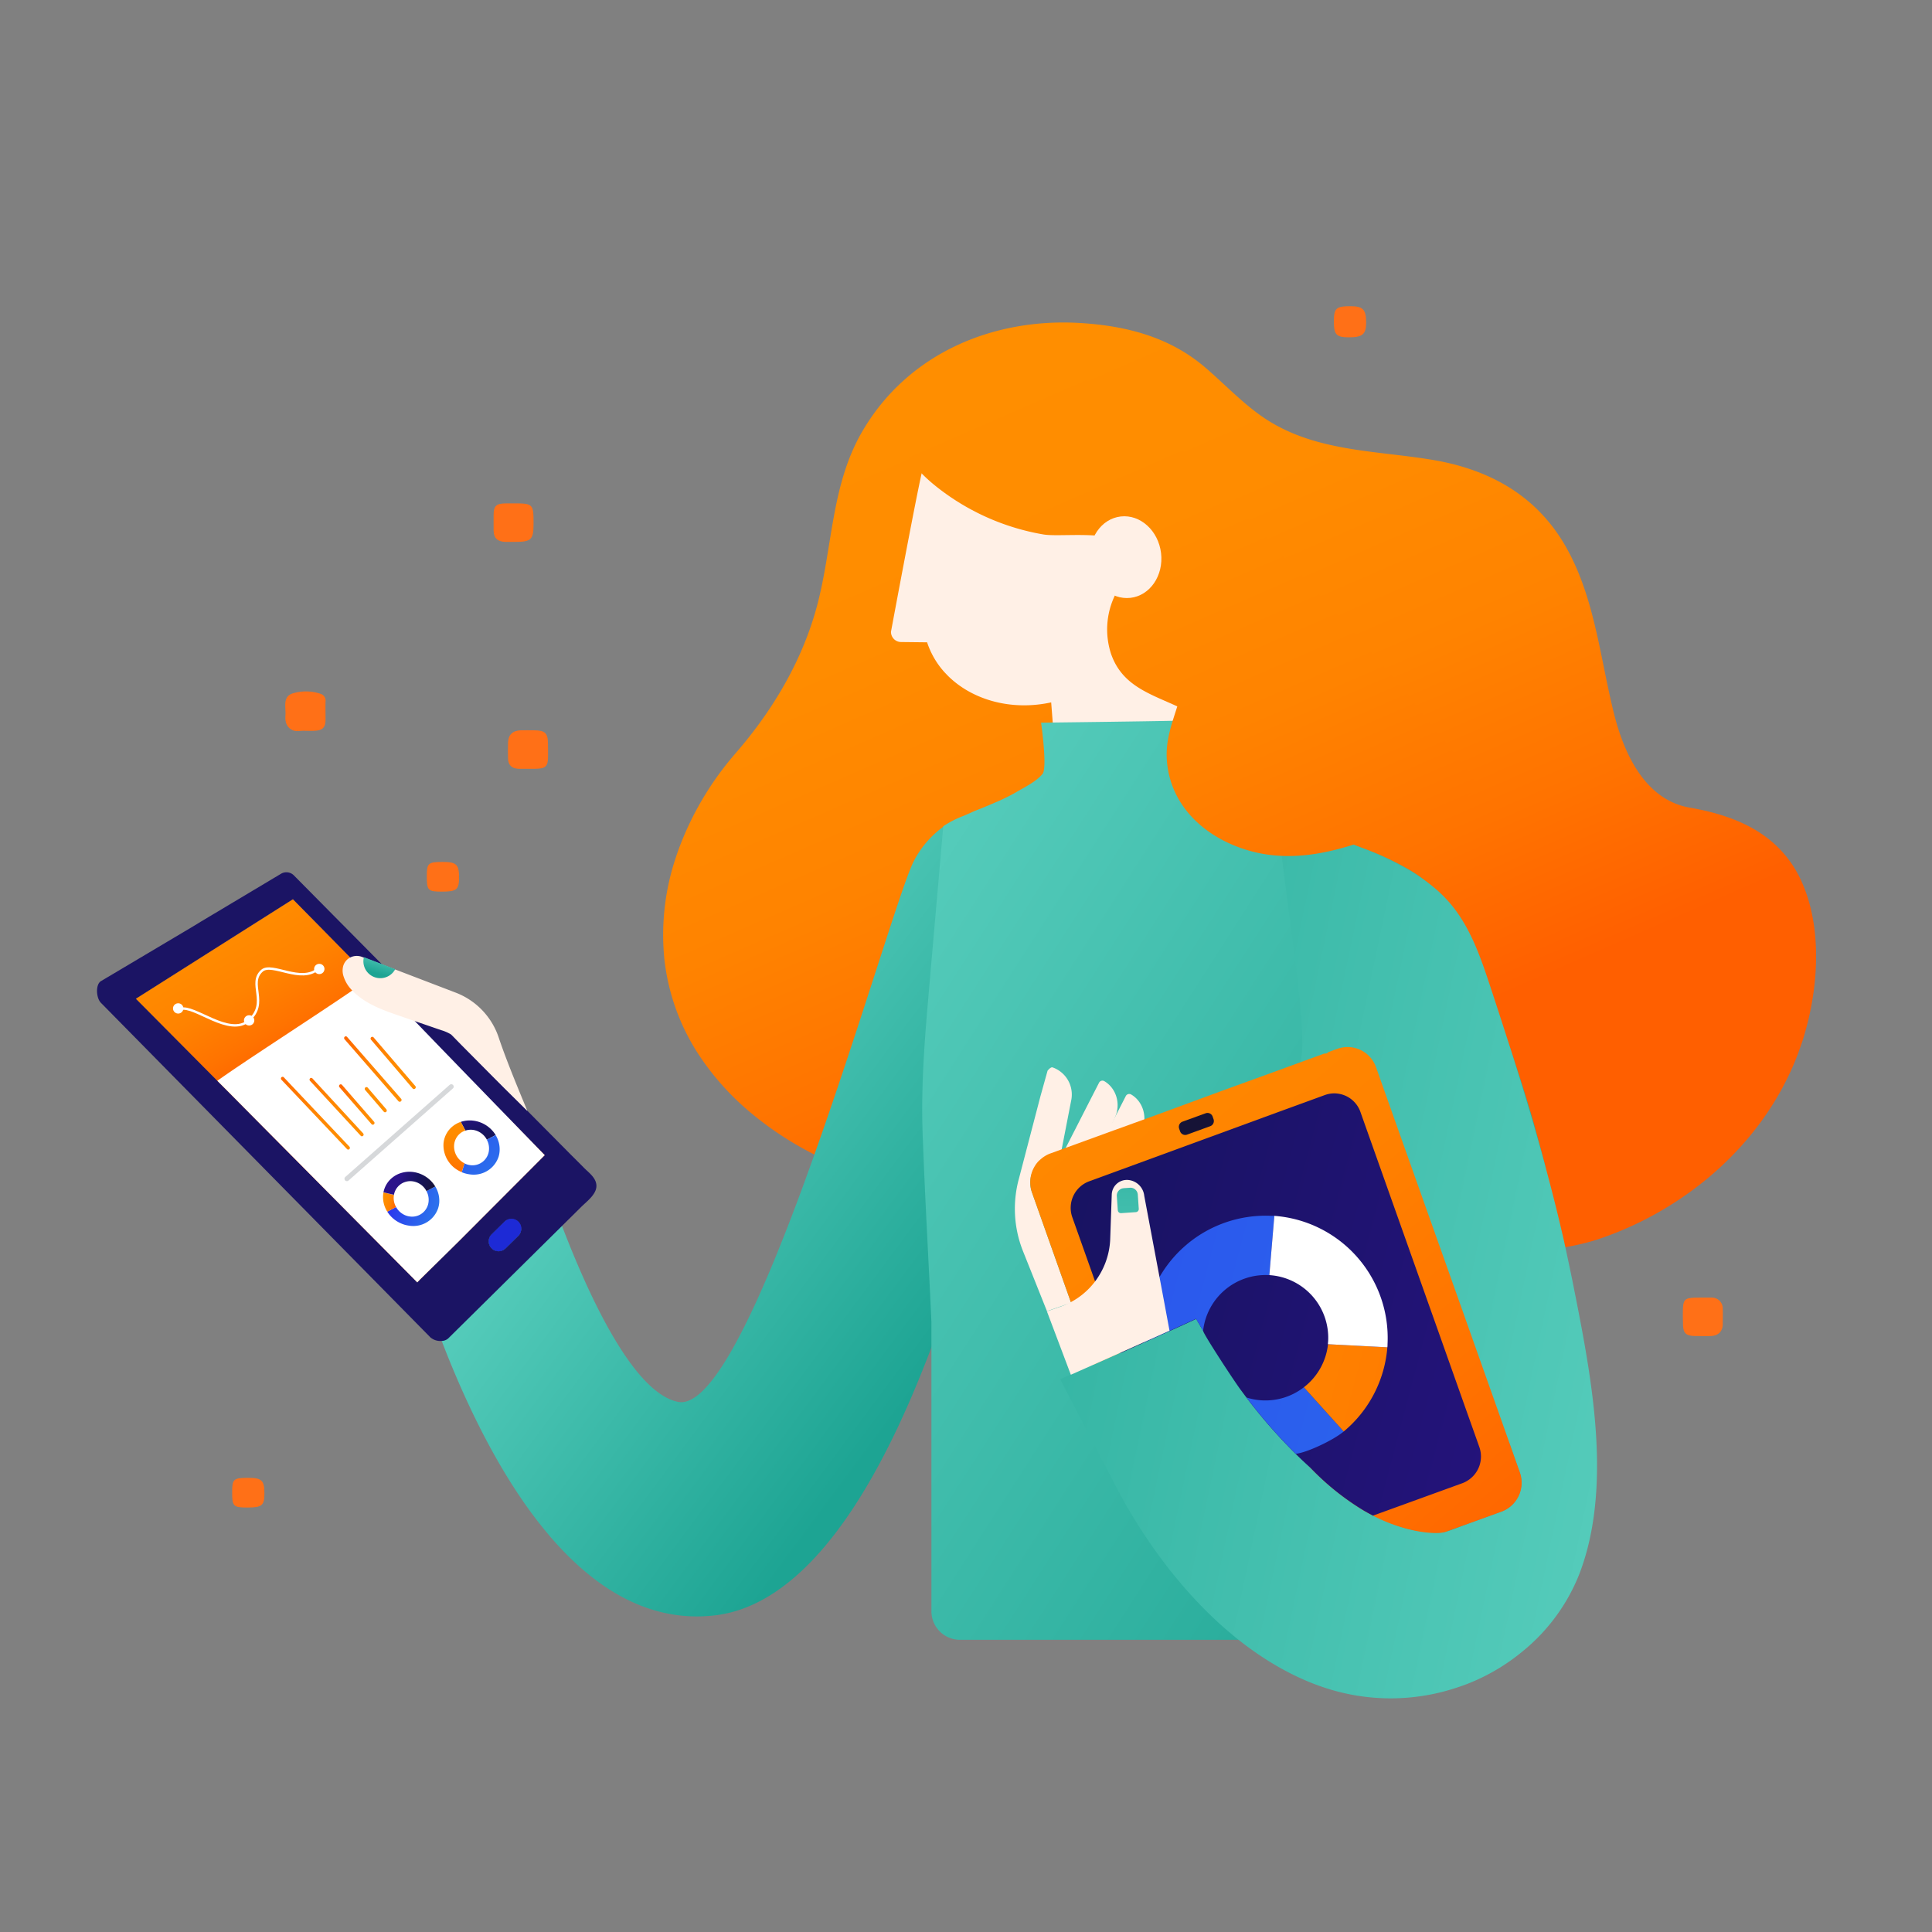 <svg id="Layer_1" data-name="Layer 1" xmlns="http://www.w3.org/2000/svg" xmlns:xlink="http://www.w3.org/1999/xlink" viewBox="0 0 800 800"><rect x="0" y="0" width="800" height="800" fill="#808080" stroke="none"/><defs><style>.cls-1{fill:url(#linear-gradient);}.cls-2{fill:#fff0e6;}.cls-3{fill:url(#linear-gradient-2);}.cls-4{fill:url(#linear-gradient-3);}.cls-5{fill:url(#linear-gradient-4);}.cls-6{fill:url(#linear-gradient-5);}.cls-7{fill:url(#linear-gradient-6);}.cls-8{fill:url(#linear-gradient-7);}.cls-9{fill:url(#linear-gradient-8);}.cls-10{fill:url(#linear-gradient-9);}.cls-11{fill:url(#linear-gradient-10);}.cls-12{fill:#fff;}.cls-13{fill:url(#linear-gradient-11);}.cls-14{fill:url(#linear-gradient-12);}.cls-15{fill:#1b1464;}.cls-16{fill:url(#linear-gradient-13);}.cls-17{fill:url(#linear-gradient-14);}.cls-18{fill:url(#linear-gradient-15);}.cls-19{fill:#1d2ad6;}.cls-20,.cls-21{fill:none;stroke-linecap:round;stroke-miterlimit:10;}.cls-20{stroke:#fff;}.cls-21{stroke:#999da3;stroke-width:2px;opacity:0.4;}.cls-22{fill:url(#linear-gradient-16);}.cls-23{fill:url(#linear-gradient-17);}.cls-24{fill:url(#linear-gradient-18);}.cls-25{fill:url(#linear-gradient-19);}.cls-26{fill:url(#linear-gradient-20);}.cls-27{fill:url(#linear-gradient-21);}.cls-28{fill:url(#linear-gradient-22);}.cls-29{fill:url(#linear-gradient-23);}.cls-30{fill:url(#linear-gradient-24);}.cls-31{fill:url(#linear-gradient-25);}.cls-32{fill:url(#linear-gradient-26);}.cls-33{fill:url(#linear-gradient-27);}.cls-34{fill:url(#linear-gradient-28);}.cls-35{fill:url(#linear-gradient-29);}.cls-36{fill:#161336;}.cls-37{fill:url(#linear-gradient-30);}.cls-38{fill:#ff7017;}</style><linearGradient id="linear-gradient" x1="391.64" y1="113.51" x2="538.16" y2="449.51" gradientUnits="userSpaceOnUse"><stop offset="0" stop-color="#ff8f00"/><stop offset="0.35" stop-color="#ff8c00"/><stop offset="0.6" stop-color="#ff8300"/><stop offset="0.81" stop-color="#ff7300"/><stop offset="1" stop-color="#ff5f00"/></linearGradient><linearGradient id="linear-gradient-2" x1="491.75" y1="613.44" x2="190.17" y2="389.51" gradientUnits="userSpaceOnUse"><stop offset="0.3" stop-color="#1da493"/><stop offset="0.44" stop-color="#2eb09f"/><stop offset="0.91" stop-color="#68d9c8"/></linearGradient><linearGradient id="linear-gradient-3" x1="654.52" y1="623.67" x2="229.81" y2="351.05" gradientUnits="userSpaceOnUse"><stop offset="0" stop-color="#1da493"/><stop offset="0.22" stop-color="#2eb09f"/><stop offset="1" stop-color="#68d9c8"/></linearGradient><linearGradient id="linear-gradient-4" x1="263.35" y1="460.62" x2="828.68" y2="579.43" xlink:href="#linear-gradient-3"/><linearGradient id="linear-gradient-5" x1="287.54" y1="489.09" x2="852.86" y2="607.89" gradientTransform="translate(-80.52 15.36) rotate(2.98)" xlink:href="#linear-gradient-3"/><linearGradient id="linear-gradient-6" x1="310.23" y1="268.73" x2="646.33" y2="660.24" xlink:href="#linear-gradient"/><linearGradient id="linear-gradient-7" x1="303.3" y1="414.07" x2="868.63" y2="532.88" gradientTransform="translate(-80.52 15.36) rotate(2.98)" gradientUnits="userSpaceOnUse"><stop offset="0" stop-color="#161336"/><stop offset="0.11" stop-color="#161346"/><stop offset="0.26" stop-color="#161358"/><stop offset="0.37" stop-color="#16135e"/><stop offset="1" stop-color="#2c138b"/></linearGradient><linearGradient id="linear-gradient-8" x1="302.2" y1="419.33" x2="867.52" y2="538.13" gradientTransform="translate(-80.52 15.36) rotate(2.98)" gradientUnits="userSpaceOnUse"><stop offset="0" stop-color="#2b34ed"/><stop offset="0.47" stop-color="#2b57ed"/><stop offset="1" stop-color="#2b73ed"/></linearGradient><linearGradient id="linear-gradient-9" x1="292.54" y1="465.3" x2="857.86" y2="584.11" xlink:href="#linear-gradient-8"/><linearGradient id="linear-gradient-10" x1="296.53" y1="446.29" x2="861.86" y2="565.09" gradientTransform="translate(-80.52 15.36) rotate(2.98)" xlink:href="#linear-gradient"/><linearGradient id="linear-gradient-11" x1="214.94" y1="506.26" x2="203.25" y2="516.61" gradientUnits="userSpaceOnUse"><stop offset="0.22" stop-color="#2c138b"/><stop offset="0.4" stop-color="#211375"/><stop offset="0.61" stop-color="#16135e"/><stop offset="0.84" stop-color="#161349"/><stop offset="1" stop-color="#161336"/></linearGradient><linearGradient id="linear-gradient-12" x1="173.76" y1="419.82" x2="111.01" y2="475.37" xlink:href="#linear-gradient-11"/><linearGradient id="linear-gradient-13" x1="172.5" y1="385.99" x2="117.44" y2="487.17" gradientUnits="userSpaceOnUse"><stop offset="0" stop-color="#2c138b"/><stop offset="0.54" stop-color="#16135e"/><stop offset="0.71" stop-color="#16135b"/><stop offset="0.83" stop-color="#161352"/><stop offset="0.94" stop-color="#161342"/><stop offset="1" stop-color="#161336"/></linearGradient><linearGradient id="linear-gradient-14" x1="174.45" y1="425.44" x2="174.13" y2="426.02" xlink:href="#linear-gradient-13"/><linearGradient id="linear-gradient-15" x1="86.39" y1="349.69" x2="135.03" y2="435.53" xlink:href="#linear-gradient"/><linearGradient id="linear-gradient-16" x1="305.72" y1="1092.79" x2="317.35" y2="1115.02" gradientTransform="translate(224.27 -680.04) rotate(17.08)" xlink:href="#linear-gradient-11"/><linearGradient id="linear-gradient-17" x1="286.56" y1="1100.41" x2="327.02" y2="1120.15" gradientTransform="translate(224.27 -680.04) rotate(17.08)" xlink:href="#linear-gradient-8"/><linearGradient id="linear-gradient-18" x1="300.83" y1="1098.26" x2="308.1" y2="1129.34" gradientTransform="translate(224.27 -680.04) rotate(17.08)" xlink:href="#linear-gradient"/><linearGradient id="linear-gradient-19" x1="285.94" y1="1142.06" x2="305.66" y2="1142.06" gradientTransform="translate(224.27 -680.04) rotate(17.08)" xlink:href="#linear-gradient-8"/><linearGradient id="linear-gradient-20" x1="282.09" y1="1144.68" x2="288.86" y2="1144.68" gradientTransform="translate(224.27 -680.04) rotate(17.08)" xlink:href="#linear-gradient"/><linearGradient id="linear-gradient-21" x1="282.03" y1="1135.37" x2="301.87" y2="1135.37" gradientTransform="translate(224.27 -680.04) rotate(17.08)" xlink:href="#linear-gradient-11"/><linearGradient id="linear-gradient-22" x1="574.74" y1="1277.34" x2="531.52" y2="1253.77" gradientTransform="matrix(1.08, 0.41, -0.22, 1.03, -189.74, -1063.63)" xlink:href="#linear-gradient"/><linearGradient id="linear-gradient-23" x1="138.9" y1="1051.4" x2="95.67" y2="1027.83" gradientTransform="matrix(0.92, 0.25, -0.32, 0.93, 362.76, -539.13)" xlink:href="#linear-gradient"/><linearGradient id="linear-gradient-24" x1="-890.01" y1="534.09" x2="-933.27" y2="510.5" gradientTransform="matrix(0.72, 0.07, -0.45, 0.8, 1042.45, 103.47)" xlink:href="#linear-gradient"/><linearGradient id="linear-gradient-25" x1="-3019.78" y1="-666.91" x2="-3063.05" y2="-690.5" gradientTransform="matrix(0.58, -0.09, -0.54, 0.71, 1543.7, 658.48)" xlink:href="#linear-gradient"/><linearGradient id="linear-gradient-26" x1="348.1" y1="1217.12" x2="304.85" y2="1193.53" gradientTransform="matrix(0.96, 0.34, -0.31, 0.96, 217.13, -822.64)" xlink:href="#linear-gradient"/><linearGradient id="linear-gradient-27" x1="-148.17" y1="948.49" x2="-191.44" y2="924.9" gradientTransform="matrix(0.83, 0.2, -0.4, 0.87, 674.39, -340.3)" xlink:href="#linear-gradient"/><linearGradient id="linear-gradient-28" x1="267.46" y1="1068.34" x2="266.64" y2="1050.42" gradientTransform="translate(214.53 -691.4) rotate(17.17)" xlink:href="#linear-gradient-2"/><linearGradient id="linear-gradient-29" x1="424.41" y1="98.69" x2="570.52" y2="433.76" xlink:href="#linear-gradient"/><linearGradient id="linear-gradient-30" x1="569.3" y1="389.69" x2="574.89" y2="532.47" gradientTransform="translate(-46.16 -21.09) rotate(6.91)" xlink:href="#linear-gradient-3"/></defs><title>de endelige </title><path class="cls-1" d="M747.66,426.67a.06.06,0,0,1,0,0c-.51,1.81-1,3.6-1.63,5.35h0c-.46,1.4-1,2.78-1.45,4.12-9.91,26.31-28.85,47.52-51.49,62h0a140.92,140.92,0,0,1-29.31,14.31,83.47,83.47,0,0,1-9,2.64c-3.71.88-7.44,1.56-11.17,2.07-16.41,2.22-33,1.19-49.57-.41l-4.89-.47c-4.46-.46-8.93-.93-13.38-1.36-5.35-.53-10.68-1-16-1.35-31.34-2-62.72-3.43-93.95-6.37-10.89-1-21.76-2.25-32.61-3.75-.27,0-.55-.07-.82-.12-2-.27-4-.56-6-.86-7.84-1.17-15.66-2.49-23.47-4l-1.09-.21c-5.71-1.13-11.42-2.33-17.09-3.68A230.93,230.93,0,0,1,346,482.17c-1.87-.81-3.71-1.65-5.55-2.53a137.58,137.58,0,0,1-31.22-20.27,110,110,0,0,1-18.91-21.18,90,90,0,0,1-14.9-38.48c-.11-.8-.21-1.59-.3-2.39a100.46,100.46,0,0,1,4.69-42.15q.76-2.34,1.64-4.65a128,128,0,0,1,21.82-37.06c.48-.58,1-1.16,1.47-1.73,15.07-17.38,27.52-38.06,33.63-61.08,6.4-24.1,5.8-49.71,18.51-71.7,19.12-33.11,54.93-47.25,90-45.22,18.89,1.09,37.18,5.57,52.17,18.43,8.46,7.24,16.17,15.59,25.44,21.58,21.24,13.7,46.87,12.77,70.52,17C618,195,637.57,206,649.5,228.42c11,20.64,13.18,44.4,18.8,67,4.33,17.42,13.32,35.89,31.38,39,13.85,2.41,26.7,6.9,36.18,16.08a46.74,46.74,0,0,1,10.19,14.64C754.25,383.37,753.18,406.93,747.66,426.67Z"/><path class="cls-2" d="M488.5,252.85l-4.16-50.67-14.43.53c-.23-2.29-.54-4.57-1-6.82a50.35,50.35,0,0,0-2.27-8.44c-3.52-9.6-9.81-18.51-18.31-24.32-8.67-5.91-20.12-4.93-30-3.52-13.22,1.88-29.65,5.88-37.65,17.48-3.26,4.73,3.26,11.91,1.38,17.31-1.35,3.84-13.12,67.18-13.12,67.18a4.19,4.19,0,0,0,4.14,4.27l10.81.12a34.72,34.72,0,0,0,7,12.16q.92,1,1.92,2C403,290,419,294.39,435.27,290.84l3.4,43.92c1,12.74,11.35,12.1,24.1,11.06,10.6-.86,21.61-6.92,27.51-10.66,2.73-1.72,4.36-3,4.36-3Z"/><path class="cls-3" d="M412.82,332.08,400.44,476.15l-2.93,45.94s-3.08,12.3-9.43,29.47q-.93,2.55-2,5.33h0c-14.74,39-44.54,106.64-90.06,112-55.89,6.54-93-61.28-113.11-113.62-3.5-9.12-6.48-17.77-9-25.47-3-9.19-5.2-17-6.72-22.74-.52-1.91-.95-3.57-1.31-5-.81-3.2-1.21-5-1.21-5l10.71-5.53,3.66-1.89,10.28-5.3,2.56-1.33,1.68-.88,8.54-4.4,4.75-2.46L217.31,470l.07,0,2.15-1.11s.5,1.76,1.45,4.83a.07.07,0,0,1,0,.07c.59,1.87,1.33,4.22,2.22,7,2.29,7,5.55,16.5,9.53,26.89,11.77,30.72,29.88,69.09,48,72.8,16.85,3.46,41.79-59.28,62.45-119.44,16.85-49,30.85-96.34,35.34-104.73a40.49,40.49,0,0,1,12-13.91,41.21,41.21,0,0,1,8-4.15c1.29-.53,3-1.29,4.83-2.13l2-.79c.73-.28,1.43-.56,2.12-.86l2.06-.85C410.65,333,411.76,332.55,412.82,332.08Z"/><path class="cls-4" d="M637.3,473.13c-.21-.71-.39-1.39-.58-2.08q-.69-2.57-1.35-5c-.17-.58-.33-1.19-.5-1.76-1.14-3.95-2.33-7.88-3.55-11.82q-.75-2.46-1.55-4.91c-.63-2-1.26-3.93-1.91-5.89-.23-.69-.46-1.38-.68-2.07-.76-2.33-1.54-4.66-2.33-7-.85-2.5-1.7-5-2.58-7.5-.27-.75-.53-1.52-.81-2.31-7.26-21.22-12.84-42.82-30.1-57.14l-.06-.05c-.55-.47-1.13-.92-1.71-1.37a59.58,59.58,0,0,0-5.72-3.87,118.71,118.71,0,0,0-22.11-10.06l-.48-.16-1.07-.38c-1.83-.65-3.69-1.28-5.56-1.93-5.5-1.91-11.19-3.95-17.49-6.84l-5.88-2.67-.13-.05a2.16,2.16,0,0,1-.2-.09l-.37-.14h0l-.15-.05-.73-.24a3.22,3.22,0,0,1-.37-.12c-6.42-2.2-30.51-11.22-32.22-24.77-1-7.88-2.29-11.94-2.68-14.34,0-.07,0-.16,0-.22-.43,0-1.24,0-2.36.05l-5.66.11h-.75c-11.92.25-38.7.59-49.7.72l-4.87.07s2.68,18.72.6,21.21c-2.64,3.19-7.28,5.43-10.81,7.51a77.53,77.53,0,0,1-8,4c-1.06.47-2.17.95-3.29,1.41l-2.06.85c-.69.3-1.39.58-2.12.86l-2,.79c-1.81.83-3.49,1.58-4.78,2.11l-.05,0a41.21,41.21,0,0,0-8,4.15q-1.72,19.69-3.44,39.41c-.08.77-.14,1.55-.2,2.31q-1.35,15.31-2.66,30.63c-.74,8.44-1.4,16.74-1.84,25-.54,9.88-.75,19.76-.4,29.86,0,1,.08,2,.12,3,.92,25.05,2.39,50.06,3.52,75.1V667.15A11.81,11.81,0,0,0,397.47,679H607.11V524h-5.64A97,97,0,0,0,598,508s-1-2.71-1-2.71l-1.47-4.09,0-.07-1.15-3.26-1.67-4.7-1.37-3.86-.68-1.91-.45-1.26-3.44-9.67,3.15.6c4.32.81,8.66,1.62,13,2.37,7.15,1.26,14.34,2.36,21.52,3.07q1.63.18,3.27.3,6.12.54,12.2.6H640C639.11,479.9,638.18,476.43,637.3,473.13Z"/><path class="cls-5" d="M653.88,652a78.49,78.49,0,0,1-23.29,31.7,83.61,83.61,0,0,1-18.76,11.77,76.93,76.93,0,0,1-8.34,3.25,86.65,86.65,0,0,1-51,1.33,94.94,94.94,0,0,1-12.83-4.62c-32.28-14.25-58.24-44.88-74.91-74.94-.52-.93-2-3.67-3.92-7.41-.39-.74-.8-1.53-1.24-2.35C452,596.17,439,571.11,439,571.11l4.38-1.94c2.37-1,5.57-2.45,9.25-4.09l11.24-5,9.53-4.27.13-.06.12-.06,1.36-.6,1.36-.61,5.3-2.39,2.56-1.16,1.54-.69c3.53-1.59,6.75-3.07,9.44-4.31v0c.15.29,1.38,2.42,2.9,5a.24.24,0,0,0,0,.09c0,.08.07.18.12.32a1,1,0,0,0,.09.19c.05.11.12.23.18.37l.13.24c.09.16.19.32.27.48a0,0,0,0,0,0,0l.33.57a2.92,2.92,0,0,0,.18.33l.81,1.35.06.09c.21.36.44.74.69,1.12l0,.06.49.79.05.08,1.67,2.65a.48.48,0,0,0,.09.14c.61,1,1.26,2,1.91,3l.19.3c.17.23.32.47.47.72.32.51.65,1,1,1.51s.66,1,1,1.49l.33.49,1.84,2.77,1.44,2.13.44.66c.64.93,1.19,1.71,1.59,2.26.55.74,1.12,1.48,1.68,2.22.31.42.63.86,1,1.28.18.24.35.47.55.71.52.7,1.06,1.4,1.61,2.1q1.42,1.83,2.89,3.62c.38.47.77.93,1.16,1.4h0c.32.41.67.82,1,1.23.84,1,1.68,2,2.53,2.94q1.07,1.23,2.16,2.43l.71.8c.6.66,1.2,1.3,1.81,1.94.34.39.71.77,1.07,1.15.62.65,1.25,1.31,1.89,2,.18.2.36.38.56.57.79.82,1.6,1.63,2.41,2.43.3.32.59.61.89.89.53.54,1.07,1.06,1.61,1.58a2.18,2.18,0,0,1,.27.24q2,2,4.14,3.86l0,0,.21.2c1.76,1.77,3.54,3.47,5.38,5.1q2.05,1.85,4.19,3.56c.46.39.94.77,1.42,1.13s1,.75,1.43,1.11.88.67,1.34,1a87.06,87.06,0,0,0,7.57,5l1.24.7.79.44,1.48.79.26-.1a79,79,0,0,0,13.41,5.4,59.79,59.79,0,0,0,12.55,1.84,16.47,16.47,0,0,0,4.72-.68c2.27-.64,4.46-1.62,6.72-2.43l14-5.09,1.54-.56a12.73,12.73,0,0,0,7.58-16.25l-4.43-12.5-13.61-1.73-4.11-11.53-11.77-33.22-.45-1.28-1.82-5.09-1.94-5.46L574.36,491.5l-10.28-29-.73-2.07a11.59,11.59,0,0,0-5.64-6.45l-2.44-6.89a11.28,11.28,0,0,0-9.37-7.47,9.72,9.72,0,0,0-2.47,0,11,11,0,0,0-2.57.59s-3.2,1.17-3.23,1.17a4.4,4.4,0,0,0,.79-1.49c0-.09.05-.18.08-.27,3-10.11-3.62-51-7.56-83.61-.06-.55-.13-1.09-.19-1.63-.69-5.77-1.29-11.23-1.71-16.2,0,0,0-.05,0-.09l0-.47.31.09a3.22,3.22,0,0,0,.37.12l.73.23.1,0,.44.16.11,0,.09,0,.13.05c7.92,3,16.17,6.17,23.88,9.29l5.15,2.12,1,.41.48.19c1,.44,2.09.87,3.1,1.31,9.25,4,18.49,8,26.44,14l.06.05a55,55,0,0,1,9.44,8.9c8.22,9.9,12.43,22.44,16.46,34.67q3.86,11.68,7.59,23.38c.75,2.33,1.48,4.65,2.21,7,4.57,14.54,8.92,29.12,12.89,43.81.91,3.37,1.81,6.75,2.67,10.14q2.65,10.28,5,20.64Q649.39,522,651,529.8c4.36,22,9.56,47.33,10.23,72C661.68,619.32,659.87,636.53,653.88,652Z"/><path class="cls-6" d="M568.78,627.46l-.25.1-1.48-.79c-.24-.14-.5-.29-.79-.44l-1.25-.7a106.84,106.84,0,0,1-21.53-17q2.21,2,4.46,3.94,3.94,3.38,8,6.58c1.26,1,2.54,2,3.86,2.89.92.65,3,2.69,4.13,2.75Q566.33,626.21,568.78,627.46Z"/><path class="cls-2" d="M461.75,462.56l-3.38,7.65-17.77,6.47,10.46-20.48,3.75-7.32.25-.5a1.61,1.61,0,0,1,1.48-.91,1.57,1.57,0,0,1,.7.2C462.19,450.53,464.17,457.06,461.75,462.56Z"/><path class="cls-2" d="M472.84,468.07l-3.38,7.65-17.76,6.47,10.51-20.6,3.74-7.3.2-.4a1.61,1.61,0,0,1,1.48-.9,1.64,1.64,0,0,1,.71.19C473.28,456,475.26,462.58,472.84,468.07Z"/><path class="cls-2" d="M443.52,539.46l-10,3.46L423.57,518a47.38,47.38,0,0,1-1.6-30.16l8.85-33.88,2.95-10.59s1.26-1.67,2.09-1.38a11.88,11.88,0,0,1,7.94,11.64,11.17,11.17,0,0,1-.26,2.13l-4.16,21.38L434.07,479a11.47,11.47,0,0,0-6.81,14.6Z"/><path class="cls-7" d="M621.72,625.94l-23,8.34v0h0v0a4.45,4.45,0,0,1-.76.2,12.8,12.8,0,0,1-2.52.3,35.06,35.06,0,0,1-5.09-.25c-1.43-.16-2.8-.38-3.9-.6l-1.14-.23c-1.52-.33-3-.71-4.5-1.15-1.2-.35-2.38-.74-3.58-1.16l-1.27-.46h0a70.89,70.89,0,0,1-7.45-3.34l-1.48-.79c-.27-.14-.53-.29-.79-.44l-1.25-.7a108.06,108.06,0,0,1-22.64-18.19h0q-2.22-2.3-4.37-4.67c-.22-.26-20.45-27-20.77-27.48-2.61-4-22-29.29-22-29.34-5.58,2.59-13.46,6.15-21.56,9.77l-9.78,4.38-11.24,5-7.22-20.33-.14-.38-17.94-50.6a12.82,12.82,0,0,1,1.18-11,11.44,11.44,0,0,1,1.06-1.49c.31-.36.63-.7,1-1l.32-.29.37-.31a13.19,13.19,0,0,1,2.78-1.75,8.44,8.44,0,0,1,.9-.36l5.9-2.15h0l1.36-.49,19-6.92.75-.26v0l17.15-6.22L506,451.67l21.42-7.77,21-7.66h0a1.64,1.64,0,0,0,1.62-.59l3.6-1.31A12.5,12.5,0,0,1,569.82,442l8.2,23.13,26,73.16,17.92,50.51,7.4,20.89A12.75,12.75,0,0,1,621.72,625.94Z"/><path class="cls-8" d="M607.62,613.13a10.86,10.86,0,0,1-2,1l-18.57,6.74-18.27,6.63-.25.1-1.48-.79c-.24-.14-.5-.29-.79-.44l-1.25-.7a106.84,106.84,0,0,1-21.53-17l0,0c-.36-.36-.71-.74-1.08-1.1,0,0-1.11-1-3-2.76l-.27-.25a216.88,216.88,0,0,1-23.85-27c-.55-.75-1.11-1.49-1.66-2.23-3.23-4.42-15.42-23.12-15.39-24.19-1.62-2.77-2.92-5-2.91-5-5.58,2.59-13.46,6.15-21.56,9.77l-9.78,4.38-8.48-23.92-11.48-32.32a11.71,11.71,0,0,1,7-14.9L529,460.58l8.4-3.06h0l11.21-4.09a11.7,11.7,0,0,1,3.24-.67,10.21,10.21,0,0,1,1.84.05,11.68,11.68,0,0,1,4,1.18,11.55,11.55,0,0,1,5.64,6.45l.73,2.07,27.09,76.35,4.21,11.84,11.77,33.21,4.11,11.54,1.32,3.73A11.74,11.74,0,0,1,607.62,613.13Z"/><path class="cls-9" d="M527.68,503.42,525.61,528h-.26a26,26,0,0,0-27.18,23.14.31.31,0,0,1,0-.08c-1.62-2.77-2.92-5-2.91-5-5.58,2.59-13.46,6.15-21.56,9.77l-.25.11c-.07-1.51-.07-3,0-4.57a50.68,50.68,0,0,1,53.19-47.91Z"/><path class="cls-10" d="M556.41,592.74c-4.51,3.77-15.59,8.88-19.87,9.24a214.54,214.54,0,0,1-20.37-23.3,17.16,17.16,0,0,0,1.9.52,24.67,24.67,0,0,0,4.58.66,25.93,25.93,0,0,0,17.25-5.42Z"/><path class="cls-11" d="M574.47,557.89a50.52,50.52,0,0,1-18.07,34.86l-16.5-18.31a26,26,0,0,0,10-17.83Z"/><path class="cls-12" d="M574.55,556.53c0,.46,0,.91-.08,1.36l-24.61-1.28c0-.45.07-.91.1-1.36A26,26,0,0,0,525.61,528l2.07-24.54A50.69,50.69,0,0,1,574.55,556.53Z"/><path class="cls-2" d="M484.27,551c-3.36,1.53-6.95,3.15-10.59,4.77l-.25.11-9.53,4.27-11.24,5-9.25,4.1-9.91-26.26,5.56-1.91a3.17,3.17,0,0,1,.36-.13,28.88,28.88,0,0,0,4-1.77h0a30.43,30.43,0,0,0,9.06-7.35,31.07,31.07,0,0,0,7.24-18.93l.63-18.22a6.26,6.26,0,0,1,6.25-6.1h.21a7.35,7.35,0,0,1,7,6.6L482,538.79v0Z"/><path class="cls-13" d="M215.82,508.81a4.14,4.14,0,0,1-1.22,2.93l-5.27,5.19a4.08,4.08,0,1,1-5.75-5.8l5.28-5.2a4.06,4.06,0,0,1,7,2.88Z"/><path class="cls-14" d="M225.56,478.33l-2.33,2.33-33,33.06-5.46,5.39L174,529.72,172.78,531h0L94,451.53l-4.07-4.1L79.17,436.62l-.83-.85-6.09-6.13-.84-.86L56.28,413.56l65-41.18,22.53,22.9,1.54,1.55a6.2,6.2,0,0,0-4,4.26,6.4,6.4,0,0,0-.19.93c0,.13,0,.26,0,.4v0a8.17,8.17,0,0,0,.18,2.31h0a12.57,12.57,0,0,0,1.07,2.89h0c.2.37.4.72.62,1.08h0c.23.35.45.69.69,1s.59.78.9,1.14.42.47.62.69c5,5.3,11.93,8.21,18.74,10.49l9.4,3.15c.28.1.56.2.84.28s.29.1.43.15l-.43-.14,43.23,44.39,3.6,3.72Z"/><path class="cls-15" d="M170.32,421.38l0,0-5.59-5.73-10.82-11.13a.47.47,0,0,1-.12.09l10.76,11.05,5.51,5.66,4.12,4.23.27.1h0Z"/><path class="cls-15" d="M246.91,490.31a5.8,5.8,0,0,0-.72-2c-1.06-1.89-3-3.34-4.46-4.83-1.65-1.66-3.3-3.33-5-5l-11.08-11.18c-1.54-1.55-3.1-3.11-4.63-4.67,0,0,0,0,0,0l-4.82-4.86-8.26-8.33-5.22-5.24-4.53-4.56L190.57,432l-.53-.53L185.68,427l0,0-3.2-3.23-9.07-9.14-12.44-12.53-1.56-1.58-8.9-3.33,8.9,3.32L156.86,398h0L143,384l-2.3-2.31-19-19.2a4.37,4.37,0,0,0-5.28-.72L86.46,379.67l-3.35,2L80,383.57h0L47.3,403l-5.5,3.26c-2.32,1.41-2,7,0,9l22.72,23.07,1.31,1.33L178.22,553.78a6.38,6.38,0,0,0,4.69,1.47,4.29,4.29,0,0,0,2.65-1l47.2-46.66,7.77-7.69C243,497.4,247.53,494.26,246.91,490.31ZM214.6,511.74l-5.27,5.19a4.08,4.08,0,1,1-5.75-5.8l5.28-5.2a4.08,4.08,0,1,1,5.74,5.81Zm-24.39,2-5.46,5.39L174,529.72,172.78,531h0L94,451.53l-4-4-.09-.09-7.73-7.79-1.31-1.33-1.69-1.69v0l-.82-.83-6.09-6.13-.84-.86L56.28,413.56l7.79-4.93,57.22-36.25,22.53,22.9,1.54,1.55,7.86,8,.45-.34.09.09a.47.47,0,0,0,.12-.09l10.82,11.13,5.59,5.73,0,0,4.1,4.22h0l.13.14,3.73,3.83L188,439.64l1.46,1.52c2.54,2.63,5.29,5.46,8.11,8.36.75.78,1.53,1.58,2.36,2.42,0,0,0,0,.06.07l2.37,2.45,14.26,14.7.73.75,1.91,2c.59.6,1.15,1.19,1.68,1.74v0l.57.56.65.68c.22.22.43.42.61.63l.82.84a3.57,3.57,0,0,1,.27.28l.23.23c.05,0,.09.11.15.16l0,0,.14.15.14.14.25.26.22.22h0l.06.05a.13.13,0,0,0,.06.07l.08.1,0,0,.14.14.09.09,0,0-2.33,2.33Z"/><path class="cls-16" d="M174.15,425.51c-.28-.08-.56-.18-.84-.28l-9.4-3.15c-6.81-2.28-13.72-5.19-18.74-10.49-.2-.22-.42-.45-.62-.69s-.61-.74-.9-1.14-.46-.66-.69-1h0c-.22-.36-.42-.71-.62-1.08h0a11.32,11.32,0,0,1-1.07-2.89h0a8.17,8.17,0,0,1-.18-2.31v0c0-.14,0-.27,0-.4a6.4,6.4,0,0,1,.19-.93,6.2,6.2,0,0,1,4-4.26l7.86,8,.45-.34L170,421.28Z"/><path class="cls-17" d="M174.58,425.66l-.43-.14h0C174.29,425.57,174.44,425.61,174.58,425.66Z"/><polygon class="cls-18" points="225.56 478.33 223.23 480.66 190.21 513.72 184.75 519.11 174.01 529.72 172.78 530.95 172.77 530.95 93.97 451.53 89.9 447.43 79.17 436.62 78.34 435.77 72.25 429.64 71.41 428.79 56.28 413.56 121.29 372.38 143.82 395.28 145.36 396.82 153.22 404.82 169.11 420.96 173.31 425.23 217.31 469.95 221.01 473.7 225.56 478.33"/><path class="cls-19" d="M215.82,508.81a4.14,4.14,0,0,1-1.22,2.93l-5.27,5.19a4.08,4.08,0,1,1-5.75-5.8l5.28-5.2a4.06,4.06,0,0,1,7,2.88Z"/><path class="cls-12" d="M225.56,478.33l-2.33,2.33-33,33.06-5.46,5.39L174,529.72,172.78,531h0L94,451.53l-4-4c10.1-7.28,38.56-25.59,54.74-36.6l1.41-1c3-2.06,5.51-3.81,7.29-5.14l.33-.25a.47.47,0,0,0,.12-.09l16.41,16.86,4.13,4.26h0C174.34,425.58,225.56,478.33,225.56,478.33Z"/><path class="cls-20" d="M131.69,401.18c-7,6.18-19.13-2.84-23.2.76-6,5.29,2.88,13.24-5.44,20.6-8,7.09-22.72-6.62-28.23-4.73"/><line class="cls-21" x1="143.64" y1="488.1" x2="186.87" y2="449.95"/><path class="cls-22" d="M205.24,470l-3.64,1.92h0a7.76,7.76,0,0,0-4.58-3.8,6.71,6.71,0,0,0-1.18-.26,7,7,0,0,0-3.12.29l-1.92-3.6a11.75,11.75,0,0,1,5.33-.49A12.67,12.67,0,0,1,205.24,470Z"/><path class="cls-23" d="M206.45,479a10.87,10.87,0,0,1-12.06,7.26,13,13,0,0,1-2-.44,12.21,12.21,0,0,1-1.2-.43l1.14-3.66a7.24,7.24,0,0,0,2.35.73,6.86,6.86,0,0,0,7.8-6.33,7.49,7.49,0,0,0-.89-4.18l3.64-1.92a11.16,11.16,0,0,1,1.64,6.69A10.1,10.1,0,0,1,206.45,479Z"/><path class="cls-24" d="M192.34,481.69l-1.14,3.66a12,12,0,0,1-7.56-11.75,10.24,10.24,0,0,1,3.92-7.32,11,11,0,0,1,3.23-1.74l1.92,3.6a6.6,6.6,0,0,0-2.06,1.09,6.9,6.9,0,0,0-2.61,4.94A7.79,7.79,0,0,0,192.34,481.69Z"/><path class="cls-25" d="M181.44,500.26a10.86,10.86,0,0,1-12.05,7.26,13.16,13.16,0,0,1-2-.43,12.08,12.08,0,0,1-1.19-.44,12.67,12.67,0,0,1-5.84-4.93l3.64-1.91a7.88,7.88,0,0,0,3.33,3.19,7.3,7.3,0,0,0,2.35.72,6.84,6.84,0,0,0,7.8-6.32,7.52,7.52,0,0,0-.89-4.19l3.64-1.92a11.26,11.26,0,0,1,1.65,6.69A10.7,10.7,0,0,1,181.44,500.26Z"/><path class="cls-26" d="M164,499.81l-3.64,1.91a11.33,11.33,0,0,1-1.73-6.81,10.43,10.43,0,0,1,.15-1.14l4.34,1c0,.25-.07.49-.09.75A7.67,7.67,0,0,0,164,499.81Z"/><path class="cls-27" d="M180.23,491.29l-3.64,1.92h0a7.65,7.65,0,0,0-5.76-4.06,6.79,6.79,0,0,0-3.11.3,6.39,6.39,0,0,0-2.06,1.09,6.87,6.87,0,0,0-2.53,4.19l-4.34-1a10.19,10.19,0,0,1,3.77-6.18,10.65,10.65,0,0,1,3.23-1.74,11.79,11.79,0,0,1,5.34-.5A12.66,12.66,0,0,1,180.23,491.29Z"/><path class="cls-28" d="M144,476a.84.84,0,0,1-.31-.19l-27.17-28.72a.75.75,0,0,1,0-1,.72.72,0,0,1,1,0l27.17,28.72a.75.75,0,0,1,0,1A.73.73,0,0,1,144,476Z"/><path class="cls-29" d="M149.68,470.5a.69.69,0,0,1-.31-.2l-21-22.75a.75.75,0,0,1,0-1,.69.69,0,0,1,1,0l21,22.75a.75.75,0,0,1,0,1A.73.73,0,0,1,149.68,470.5Z"/><path class="cls-30" d="M154.16,465.69a.75.75,0,0,1-.32-.21l-13.3-15.3a.75.75,0,0,1,.08-1,.7.7,0,0,1,1,.05l13.3,15.3a.75.75,0,0,1-.07,1A.73.73,0,0,1,154.16,465.69Z"/><path class="cls-31" d="M159.25,460.55a.77.77,0,0,1-.33-.22l-7.73-9a.74.74,0,0,1,.08-1,.71.71,0,0,1,1,.05l7.73,9a.75.75,0,0,1-.08,1A.71.71,0,0,1,159.25,460.55Z"/><path class="cls-32" d="M165.35,456.19A.6.6,0,0,1,165,456l-22.35-25.69a.75.75,0,0,1,.07-1,.7.7,0,0,1,1,.05L166.12,455a.74.74,0,0,1-.07,1A.73.73,0,0,1,165.35,456.19Z"/><path class="cls-33" d="M171.21,450.93a.65.65,0,0,1-.33-.21L153.61,430.5a.75.75,0,0,1,.08-1,.71.71,0,0,1,1,.06L172,449.74a.74.74,0,0,1-.08,1A.71.71,0,0,1,171.21,450.93Z"/><ellipse class="cls-12" cx="73.82" cy="417.56" rx="2.15" ry="2.13" transform="translate(-21.57 4.39) rotate(-2.97)"/><ellipse class="cls-12" cx="103.19" cy="422.51" rx="2.15" ry="2.13" transform="translate(-21.78 5.92) rotate(-2.97)"/><ellipse class="cls-12" cx="132.24" cy="401.22" rx="2.15" ry="2.13" transform="translate(-20.64 7.4) rotate(-2.97)"/><path class="cls-2" d="M218.35,460l-9.43-9.31-5.22-5.24-12.15-12.25-.53-.53-3.91-4a.71.71,0,0,0-.09-.07,1.64,1.64,0,0,0-.36-.32l0,0a17.27,17.27,0,0,0-4-1.72l-11.61-4-.92-.31-7.18-2.48c-5.72-2-11.51-4.4-16-8.55-.46-.42-.89-.87-1.33-1.32a14.36,14.36,0,0,1-3.53-6.18v0a7.43,7.43,0,0,1,0-3.63,5.77,5.77,0,0,1,2.73-3.51,6,6,0,0,1,5-.38l.61.24.1,0,7.3,2.79.93.36,4.64,1.76,1.79.68,23.51,9a30.1,30.1,0,0,1,17.85,18.73C210.3,441,217.57,457.91,218.35,460Z"/><path class="cls-34" d="M163.66,401.32a7,7,0,0,1-13-4.88l0-.07.1,0Z"/><path class="cls-35" d="M610.25,323.15a19.54,19.54,0,0,0-2-3.22c-28.65-38.53-61.06-73.31-94.12-108.06-14.72-15.49-29.22-32.52-46.88-44.78-9.86-6.85-21.13-12.11-33.11-13.7-13.1-1.74-25.93,1.84-38.3,5.81-5.76,1.85-18.4,4.73-21.36,10.92-5.78,12.1,3.17,23.08,12.24,30.56a97.65,97.65,0,0,0,45.36,20.63c9.16,1.57,43.94-4.53,35.75,14.51-1.3,3-3.35,5.66-5,8.51a32.56,32.56,0,0,0-2.8,26.33c4.55,13.25,16,16.55,27.46,21.84-2.33,7.41-4.87,14.07-4.33,22.14,1.3,19.28,16.13,32.41,33.86,37.54,18.72,5.43,37.31.34,54.89-6.53C577.82,343.36,614.86,333,610.25,323.15Z"/><path class="cls-2" d="M464.07,213.86c-8.1.93-13.78,9.22-12.67,18.53s8.59,16.09,16.69,15.17,13.79-9.23,12.68-18.53S472.18,212.93,464.07,213.86Z"/><path class="cls-36" d="M491.52,469.83l9.62-3.5a2.28,2.28,0,0,0,1.36-2.91l-.38-1.08a2.24,2.24,0,0,0-2.88-1.36l-9.62,3.49a2.29,2.29,0,0,0-1.35,2.91l.38,1.08A2.24,2.24,0,0,0,491.52,469.83Z"/><path class="cls-37" d="M465.59,491.92h2.61a3.06,3.06,0,0,1,3.06,3.06v5.88a1.31,1.31,0,0,1-1.31,1.31h-6.09a1.31,1.31,0,0,1-1.31-1.31V495a3.06,3.06,0,0,1,3.06-3.06Z" transform="translate(-33.02 33.23) rotate(-3.94)"/><path class="cls-38" d="M696.83,545.31c0-8,0-8,8.19-8,1.27,0,2.54,0,3.8,0a4.5,4.5,0,0,1,4.54,4.49c.07,2.14,0,4.28,0,6.42,0,3.07-1.82,4.87-5,5-2,.09-4,0-6,0-4.34,0-5.46-1.11-5.47-5.2Z"/><path class="cls-38" d="M226.93,310.53v2.75c0,4.06-1,5-5.21,5.05-2.33,0-4.65,0-7,0-2.79-.07-4.28-1.52-4.35-4.2-.06-2.24-.08-4.49,0-6.72.11-3.15,1.91-4.87,5.15-5,1.9-.07,3.8,0,5.7,0,4.44,0,5.65,1.18,5.68,5.4C226.93,308.7,226.93,309.61,226.93,310.53Z"/><path class="cls-38" d="M212.33,208.44c8.46,0,8.6.13,8.6,8.39,0,6.67-.92,7.56-7.82,7.56-1.26,0-2.53,0-3.8,0-3.29-.09-4.84-1.55-4.92-4.67,0-2.14,0-4.28,0-6.42,0-3.84,1.06-4.83,5.09-4.85Z"/><path class="cls-38" d="M126.31,302.62c-1.6-.18-3.64.53-5.36-.37-2.45-1.26-2.94-3.56-2.75-6.06.25-3.25-1.28-7.53,2.78-9a18.9,18.9,0,0,1,11.82.13,2.93,2.93,0,0,1,2,3.18c-.06,2.45,0,4.9,0,7.35,0,3.52-1.24,4.68-5,4.77C128.71,302.64,127.65,302.62,126.31,302.62Z"/><path class="cls-38" d="M552.33,133.16c0-5.55.89-6.37,6.94-6.36,5.12,0,6.42,1.38,6.42,6.78,0,4.82-1.5,6.1-7.14,6.1C553.34,139.67,552.33,138.61,552.33,133.16Z"/><path class="cls-38" d="M183,369.2c-5.82,0-6.28-.48-6.27-6.48,0-5.3.59-5.82,6.65-5.81,5.59,0,6.71,1.07,6.71,6.4C190.08,368.38,189.09,369.2,183,369.2Z"/><path class="cls-38" d="M102.4,624.23c-5.82,0-6.28-.47-6.27-6.48,0-5.3.59-5.81,6.65-5.81,5.59,0,6.71,1.07,6.71,6.4C109.49,623.41,108.5,624.23,102.4,624.23Z"/></svg>